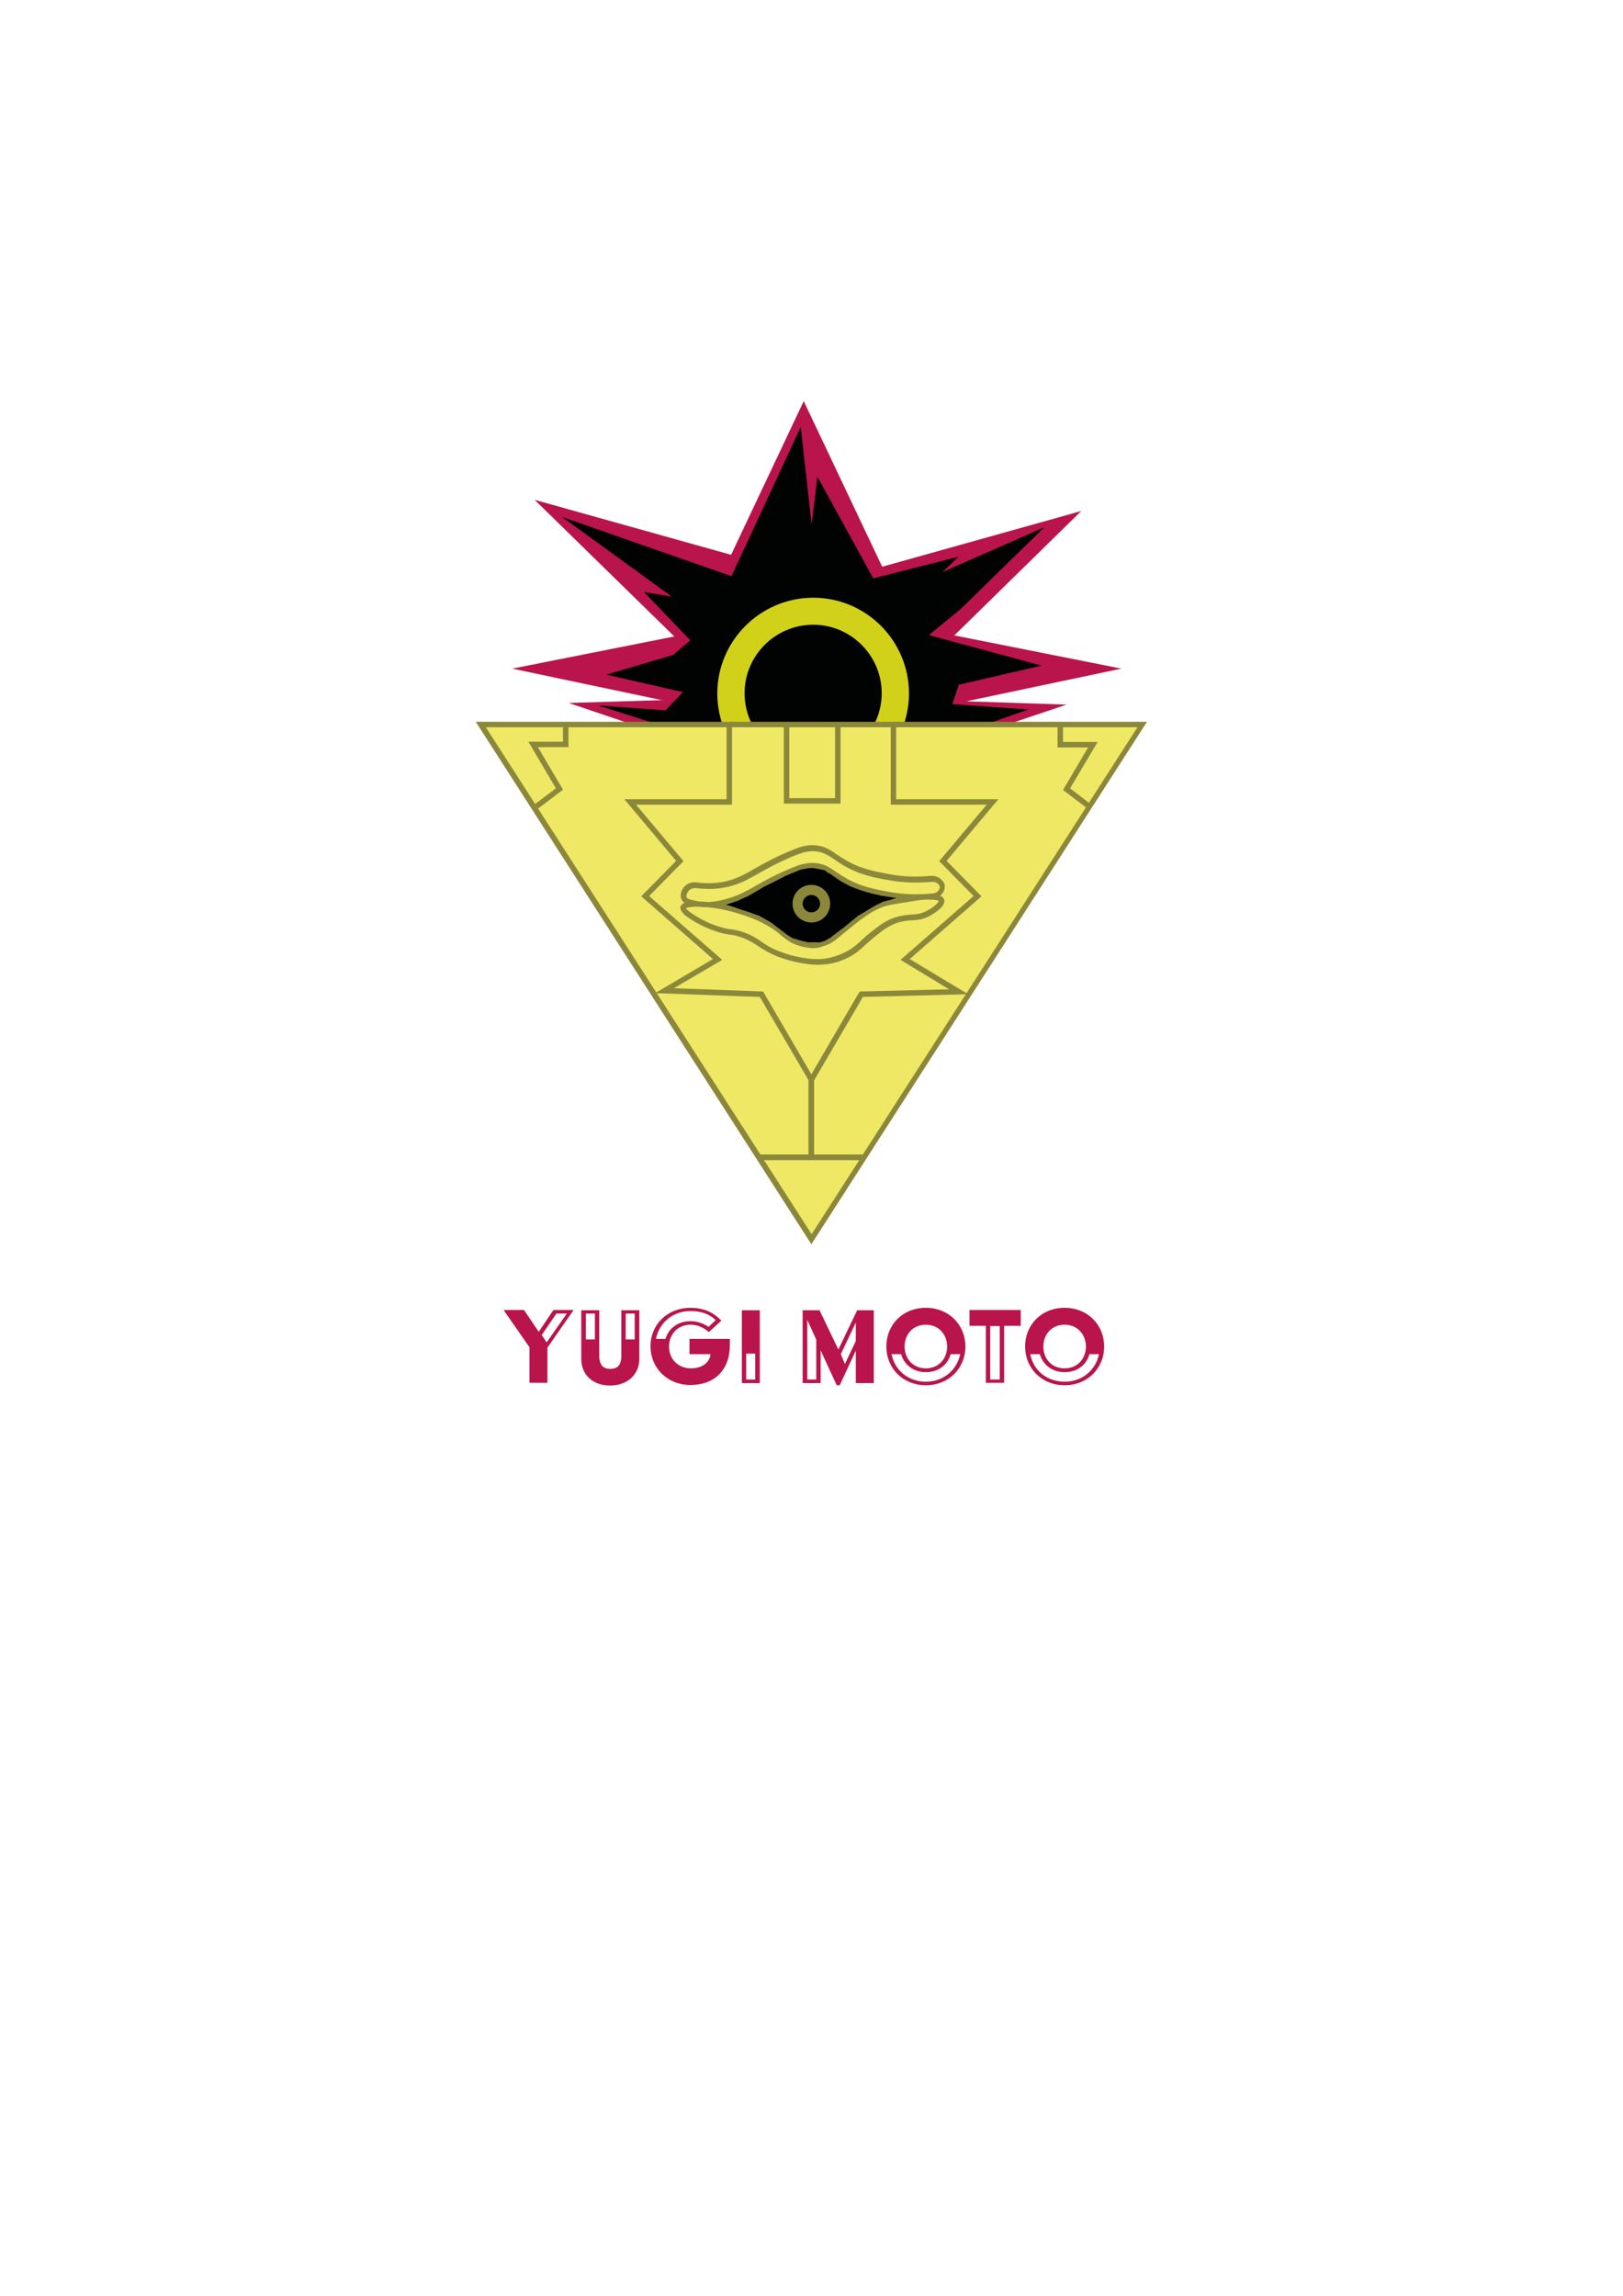 <?xml version="1.0" encoding="utf-8"?>
<!-- Generator: Adobe Illustrator 27.4.0, SVG Export Plug-In . SVG Version: 6.00 Build 0)  -->
<svg version="1.1" id="Lager_1" xmlns="http://www.w3.org/2000/svg" xmlns:xlink="http://www.w3.org/1999/xlink" x="0px" y="0px"
	 viewBox="0 0 595.3 841.9" style="enable-background:new 0 0 595.3 841.9;" xml:space="preserve">
<style type="text/css">
	.st0{fill:#010202;stroke:#D1D119;stroke-width:8;stroke-miterlimit:10;}
	.st1{fill:#010202;}
	.st2{fill:#B9144C;}
	.st3{fill:none;stroke:#D1D119;stroke-miterlimit:10;}
	.st4{fill:#D1D119;}
	.st5{fill:#EFE865;}
	.st6{fill:#8C883B;}
	.st7{fill:none;}
	.st8{enable-background:new    ;}
</style>
<path class="st0" d="M702.1,220.2"/>
<g>
	<g>
		<g>
			<g>
				<polygon class="st1" points="363.3,262.5 352.1,266.3 351.5,262.1 				"/>
			</g>
		</g>
		<g>
			<g>
				<polygon class="st2" points="348,272.9 345.7,256.9 391.2,258.4 				"/>
			</g>
		</g>
	</g>
	<g>
		<g>
			<g>
				<path class="st3" d="M245.3,159.1"/>
			</g>
		</g>
	</g>
	<g>
		<g>
			<g>
				<polygon class="st2" points="411.3,245.2 343.9,231.8 345.8,259 				"/>
			</g>
		</g>
	</g>
	<g>
		<g>
			<g>
				<polygon class="st2" points="196.1,183.3 275.8,205.6 255.3,241.2 				"/>
			</g>
		</g>
	</g>
	<g>
		<g>
			<g>
				<path class="st2" d="M294.8,147.1l-38.1,80.6H333L294.8,147.1z"/>
			</g>
		</g>
	</g>
	<g>
		<g>
			<g>
				<polygon class="st2" points="396.6,187.4 316.9,209.7 337.5,245.3 				"/>
			</g>
		</g>
	</g>
	<g>
		<g>
			<g>
				<polygon class="st2" points="187.9,245.2 255.4,231.8 253.4,259 				"/>
			</g>
		</g>
	</g>
	<g>
		<g>
			<g>
				<polygon class="st1" points="236.5,261.9 247.7,265.7 248.3,261.6 				"/>
			</g>
		</g>
		<g>
			<g>
				<polygon class="st2" points="251.8,272.4 208.6,257.8 254.1,256.4 				"/>
			</g>
		</g>
	</g>
	<g>
		<g>
			<g>
				<path class="st1" d="M351.4,269.2c8.6-3,17.2-6,25.8-9l-27.9-2l2.4-7.1l30.3-7l-41.3-11.2l11.6-9.5l30.7-30l-37.3,16.4l5.8-5.6
					l-31.2,7.9l-20.5-37.3l-2.1,17.6l-4-35.8l-25.4,54.7l-62.1-21.7l40.2,29.2l-10.2-1.7l17,17.7l-6.3,5.4l-24.5,7.2l28.1,6.4
					l-6.4,6.7l-24.7-1.8l23,7.3l7,2.4c0.6-1,1.1-1.9,1.7-2.9"/>
			</g>
		</g>
	</g>
</g>
<g>
	<g>
		<g>
			<g>
				<path class="st4" d="M298.3,289.4c-19.4,0-35.2-15.8-35.2-35.1s15.8-35.1,35.2-35.1s35.1,15.8,35.1,35.1
					S317.7,289.4,298.3,289.4z M298.3,229.1c-13.9,0-25.2,11.3-25.2,25.1c0,13.9,11.3,25.1,25.2,25.1c13.9,0,25.1-11.3,25.1-25.1
					C323.4,240.4,312.1,229.1,298.3,229.1z"/>
			</g>
		</g>
	</g>
	<g>
		<g>
			<g>
				<polygon class="st5" points="297.6,454.4 418.9,265.7 176.4,265.7 				"/>
			</g>
		</g>
		<g>
			<g>
				<path class="st6" d="M297.6,456.3L174.5,264.7h246.2L297.6,456.3z M178.2,266.7l119.5,185.9l119.5-185.9H178.2z"/>
			</g>
		</g>
	</g>
	<g>
		<g>
			<g>
				<polygon class="st6" points="317,425.4 278.3,425.4 278.3,423.4 296.6,423.4 296.6,396.2 278.7,365.6 240.3,364.2 261.5,351.7 
					235.2,328.7 248,315.7 229,293.1 266.5,293.1 266.5,265.7 268.5,265.7 268.5,295.1 233.3,295.1 250.7,315.8 238.1,328.6 
					264.9,352 247.2,362.4 279.9,363.6 298.6,395.7 298.6,423.4 317,423.4 				"/>
			</g>
		</g>
	</g>
	<g>
		<g>
			<g>
				<polygon class="st6" points="316.9,425.4 278.2,425.4 278.2,423.4 296.6,423.4 296.6,395.7 315.3,363.6 348.1,362.8 330.3,352 
					357.1,328.6 344.5,315.8 361.9,295.1 326.7,295.1 326.7,265.7 328.7,265.7 328.7,293.1 366.2,293.1 347.2,315.7 360,328.7 
					333.7,351.7 355.1,364.6 316.5,365.6 298.6,396.2 298.6,423.4 316.9,423.4 				"/>
			</g>
		</g>
	</g>
	<g>
		<g>
			<g>
				<polygon class="st6" points="308.3,294.7 287.5,294.7 287.5,265.7 289.5,265.7 289.5,292.7 306.3,292.7 306.3,265.7 
					308.3,265.7 				"/>
			</g>
		</g>
	</g>
	<g>
		<g>
			<g>
				<polygon class="st6" points="399,296.6 389.9,289.7 399.1,274.1 387.9,274.1 387.9,265.7 389.9,265.7 389.9,272.1 402.6,272.1 
					392.5,289.1 400.2,295 				"/>
			</g>
		</g>
	</g>
	<g>
		<g>
			<g>
				<polygon class="st6" points="197.4,296.5 196.2,294.9 203.9,289.1 193.8,272 206.5,272 206.5,265.6 208.5,265.6 208.5,274 
					197.3,274 206.5,289.6 				"/>
			</g>
		</g>
	</g>
	<g>
		<g>
			<g>
				<path class="st6" d="M298.4,347.7c-4,0-7.3-1.6-8.1-2c-1.8-1-3-2-3.7-2.6l-0.1-0.1c-6.1-5.4-14.6-7.7-17.8-8.6
					c-3.2-0.9-6.3-1.4-9.1-1.7c-1,0-2.1,0-3.3-0.2c-2.5,0-4.2,0.2-4.7,0.6c0.1,0.2,0.3,0.5,1.1,1.1l-1.3,1.5
					c-0.9-0.8-2.1-1.9-1.8-3.2c0.2-0.6,0.7-1.1,1.5-1.4c-1-0.6-1.5-1.7-1.4-3c0.1-1.3,0.7-2.5,1.8-3.4c1.1-0.9,2.5-1.3,3.9-1.1
					c4.6,0.6,8.8,0.3,12.7-0.9c3.2-1,5.7-2.4,8.8-4.2c3.3-1.9,7.4-4.2,13.8-6.8c2.6-1.1,5.2-2,8.5-1.7c3.3,0.3,5.4,1.7,7.8,3.4
					c0.8,0.5,1.6,1.1,2.5,1.6c6,3.7,11.5,4.6,16.8,5.6c4.8,0.9,9.8,1.1,14.9,0.6c1.5-0.1,3,0.3,4,1.3c0.8,0.7,1.3,1.5,1.3,2.4
					c0.2,1.7-1,3.3-2.3,4c-0.7,0.4-1.4,0.5-1.7,0.5c-0.3,0-0.6,0.1-0.9,0.1c-3.6,0.4-12.8,1.9-15.3,2.4c-5.6,1.2-10.1,4.8-17.5,10.9
					l-0.6,0.5c-1.9,1.6-3.7,3.1-6.7,3.8C300.6,347.6,299.4,347.7,298.4,347.7z M266.2,331.8c1.1,0.2,2.1,0.5,3,0.7
					c3.3,0.9,12.2,3.4,18.6,9l0.1,0.1c0.6,0.5,1.6,1.5,3.3,2.3c0.8,0.4,5.3,2.6,10.1,1.4c2.5-0.6,4.1-1.9,5.9-3.4l0.6-0.5
					c7.6-6.3,12.2-10,18.3-11.3c0.6-0.1,1.7-0.3,3-0.5c-1.1-0.1-2.1-0.3-3.2-0.5c-5.3-0.9-11.2-2-17.5-5.9c-0.9-0.6-1.8-1.1-2.5-1.7
					c-2.4-1.6-4.1-2.8-6.9-3c-2.9-0.3-5.2,0.6-7.5,1.5c-6.3,2.6-10.3,4.9-13.5,6.7c-3.3,1.8-5.9,3.3-9.3,4.3l-0.3,0.1
					C267.7,331.4,267,331.6,266.2,331.8z M256.5,330.6c1,0,2.1,0.1,3.2,0.2c3.3-0.1,5.9-0.9,8-1.5l0.3-0.1c3.2-1,5.7-2.4,8.9-4.2
					c3.3-1.9,7.4-4.2,13.7-6.8c1.9-0.8,4.9-2,8.5-1.7c3.3,0.3,5.4,1.7,7.8,3.4c0.8,0.5,1.6,1.1,2.5,1.6c6,3.7,11.5,4.6,16.8,5.6
					c5.1,0.9,10.2,1.1,15.4,0.6c0.3,0,0.6-0.1,0.9-0.1c0.1,0,0.5-0.1,0.9-0.3c0.7-0.4,1.4-1.3,1.3-2.1c0-0.4-0.3-0.7-0.7-1.1
					c-0.6-0.6-1.5-0.8-2.5-0.7c-5.2,0.5-10.4,0.3-15.4-0.6c-5.3-0.9-11.2-2-17.5-5.9c-0.9-0.6-1.8-1.1-2.5-1.7
					c-2.3-1.5-4.1-2.7-6.9-3c-3.1-0.3-5.7,0.8-7.6,1.5c-6.3,2.6-10.3,4.9-13.5,6.7c-3.3,1.8-5.8,3.3-9.2,4.3
					c-4.2,1.3-8.7,1.6-13.6,1c-0.9-0.1-1.7,0.1-2.4,0.7c-0.6,0.5-1,1.2-1.1,2c-0.1,0.8,0.3,1.1,0.8,1.3
					C253.9,330.1,255.2,330.4,256.5,330.6z"/>
			</g>
		</g>
	</g>
	<g>
		<g>
			<g>
				<line class="st7" x1="337.4" y1="328.9" x2="343.9" y2="328.1"/>
			</g>
		</g>
	</g>
	<g>
		<g>
			<g>
				<path class="st6" d="M299.8,353.8c-2.5,0-4.7-0.4-6.4-0.7c-2.6-0.5-5.2-1.2-7.9-2.2c-3.5-1.4-5.4-2.6-7.2-3.8
					c-1.7-1.1-3.3-2.2-6.2-3.3c-2-0.7-3-0.9-4.2-1c-1.1-0.2-2.4-0.3-4.5-1c-4.5-1.4-8.7-3.5-12.6-6.5l1.2-1.6
					c3.7,2.8,7.7,4.9,12,6.2c2,0.6,3.1,0.8,4.2,0.9c1.3,0.2,2.5,0.4,4.6,1.1c3.1,1.1,4.8,2.3,6.6,3.5c1.7,1.2,3.5,2.4,6.8,3.6
					c2.5,1,5.1,1.7,7.5,2.1c2.9,0.5,6.5,1.1,10.8,0.1c0.7-0.2,2.8-0.7,5.3-1.9c2.8-1.4,4.4-2.8,6.2-4.5c1-0.9,2.1-2,3.6-3.1
					c3.2-2.5,5.5-4.3,9.2-5.4c2.3-0.7,4-0.8,5.5-0.9c1.8-0.1,3.3-0.2,5.5-1.3c2.8-1.4,4.5-3.2,4.5-3.7c-0.4-0.5-3.4-0.5-4.6-0.5
					c-2.7,0-5.2,0.3-7.7,1l-0.5-1.9c2.7-0.7,5.5-1.1,8.2-1.1c3,0.1,6,0.1,6.6,2c0.9,2.8-5.3,6-5.5,6.1c-2.6,1.3-4.4,1.4-6.3,1.5
					c-1.5,0.1-3,0.2-5,0.8c-3.3,1-5.5,2.7-8.5,5.1c-1.4,1.1-2.4,2.1-3.5,3c-1.9,1.8-3.6,3.4-6.7,4.9c-2.7,1.3-5,1.9-5.7,2
					C303.1,353.7,301.4,353.8,299.8,353.8z"/>
			</g>
		</g>
	</g>
	<g>
		<g>
			<g>
				<path class="st1" d="M266.2,331.8c1.4-0.5,2.8-0.9,4.2-1.4l4-1.8c1.9-1.1,3.9-2.2,5.8-3.4c2.6-1.3,5.3-2.6,7.9-4
					c1.9-0.8,3.7-1.5,5.6-2.3c0.9-0.2,1.8-0.3,2.7-0.5c0.6,0,1.2-0.1,1.8-0.1c0.8,0.1,1.5,0.3,2.3,0.4l2.1,0.5l1,0.8l1,0.5l2.1,1.5
					l1.8,1.2l3.3,1.8c0.6,0.2,1.2,0.5,1.8,0.7c0.5,0.2,1.1,0.4,1.6,0.6l2.5,0.8c0.9,0.2,1.8,0.5,2.6,0.7c1,0.2,2,0.4,3,0.7
					c1.2,0.2,2.3,0.3,3.5,0.5c0.7,0.1,1.5,0.3,2.2,0.4c-1.7,0.4-3.4,0.9-5.1,1.3l-2.7,1.3l-6.4,3.8l-5.4,4.4l-4.8,3.7
					c-0.7,0.4-1.4,0.8-2.2,1.2c-0.6,0.2-1.1,0.3-1.7,0.5h-1.6h-2.7l-2.5-0.6l-3.3-1l-1.9-1.2l-5.9-4.5l-4.2-2.4l-3.3-1.2l-3.4-1.1
					c-0.6-0.2-1.3-0.5-2-0.7C268.7,332.4,267.4,332.1,266.2,331.8z"/>
			</g>
		</g>
	</g>
	<g>
		<g>
			<g>
				<circle class="st6" cx="297.6" cy="331.4" r="6.9"/>
			</g>
		</g>
	</g>
	<g>
		<g>
			<g>
				<circle class="st1" cx="297.6" cy="331.4" r="3.2"/>
			</g>
		</g>
	</g>
</g>
<g class="st8">
	<g>
		<g>
			<path class="st2" d="M194.3,494.2l-9.6-13.8h7.5l5.4,8l5.4-8h7.4l-9.6,13.8v12.9h-6.6V494.2z M207.9,481.7h-3.8l-5.4,7.9l1.8,2.7
				L207.9,481.7z"/>
		</g>
	</g>
	<g>
		<g>
			<path class="st2" d="M213.2,480.5h6.6v16.7c0,3.6,1.7,4.8,4,4.8c2.5,0,4.1-1.2,4.1-4.8v-16.7h6.6v17.7c0,6.3-4.8,9.9-10.7,9.9
				c-6.2,0-10.6-3.7-10.6-9.9V480.5z M218.2,491.2v-9.5h-3.3v9.5H218.2z M232.8,491.2v-9.5h-3.3v9.5H232.8z"/>
		</g>
	</g>
	<g>
		<g>
			<path class="st2" d="M253.3,479.6c5,0,8.5,1.8,11.3,4.7l-4.6,4.2c-1.8-1.6-4.1-2.7-6.7-2.7c-4.8,0-7.9,3.6-7.9,8c0,4.9,3.6,8,8,8
				c4.7,0,7-2.6,7.2-5.2h-7.7V491h14.8v2.5c0,7.9-4.7,14.4-14.5,14.4c-8.5,0-14.6-6.3-14.6-14.2S244.7,479.6,253.3,479.6z
				 M244.1,491c1.1-3.8,4.5-6.5,9.2-6.5c2.4,0,4.7,0.8,6.6,2.1l2.6-2.5c-2.3-2.2-5.3-3.3-9.2-3.3c-6.6,0-11.5,4.3-12.7,10.2H244.1z"
				/>
		</g>
	</g>
	<g>
		<g>
			<path class="st2" d="M272.1,480.5h6.6v26.7h-6.6V480.5z M277,505.9v-9.5h-3.3v9.5H277z"/>
		</g>
	</g>
	<g>
		<g>
			<path class="st2" d="M294.4,480.5h6.2l6.9,14.4l6.9-14.4h6.1v26.7h-6.6v-11.9L308,508h-1.1l-5.9-12.8v12h-6.6V480.5z
				 M299.4,505.9v-14.6l-3.3-7.3v21.9H299.4z M313.9,491.8v-6.8l-5.5,11.6l1.5,3.6L313.9,491.8z"/>
		</g>
	</g>
	<g>
		<g>
			<path class="st2" d="M339.6,479.6c8.5,0,14.5,6.3,14.5,14.2s-6,14.2-14.5,14.2c-8.5,0-14.5-6.3-14.5-14.2S331,479.6,339.6,479.6z
				 M339.6,506.7c6.5,0,11.4-4.3,12.6-10.1h-3.5c-1.1,3.9-4.4,6.6-9.1,6.6s-8-2.8-9.1-6.6H327C328.2,502.5,333.1,506.7,339.6,506.7z
				 M339.6,501.8c4.8,0,7.8-3.6,7.8-8s-3.1-8-7.8-8c-4.8,0-7.8,3.6-7.8,8S334.8,501.8,339.6,501.8z"/>
		</g>
	</g>
	<g>
		<g>
			<path class="st2" d="M361.6,486.2h-6v-5.8h18.8v5.8h-6.1v20.9h-6.7V486.2z M366.7,505.9v-19.6h-3.5v19.6H366.7z"/>
		</g>
	</g>
	<g>
		<g>
			<path class="st2" d="M390.5,479.6c8.5,0,14.5,6.3,14.5,14.2s-6,14.2-14.5,14.2c-8.5,0-14.5-6.3-14.5-14.2
				S381.9,479.6,390.5,479.6z M390.5,506.7c6.5,0,11.4-4.3,12.6-10.1h-3.5c-1.1,3.9-4.4,6.6-9.1,6.6c-4.7,0-8-2.8-9.1-6.6h-3.5
				C379,502.5,383.9,506.7,390.5,506.7z M390.5,501.8c4.8,0,7.8-3.6,7.8-8s-3.1-8-7.8-8c-4.8,0-7.8,3.6-7.8,8
				S385.6,501.8,390.5,501.8z"/>
		</g>
	</g>
</g>
</svg>
